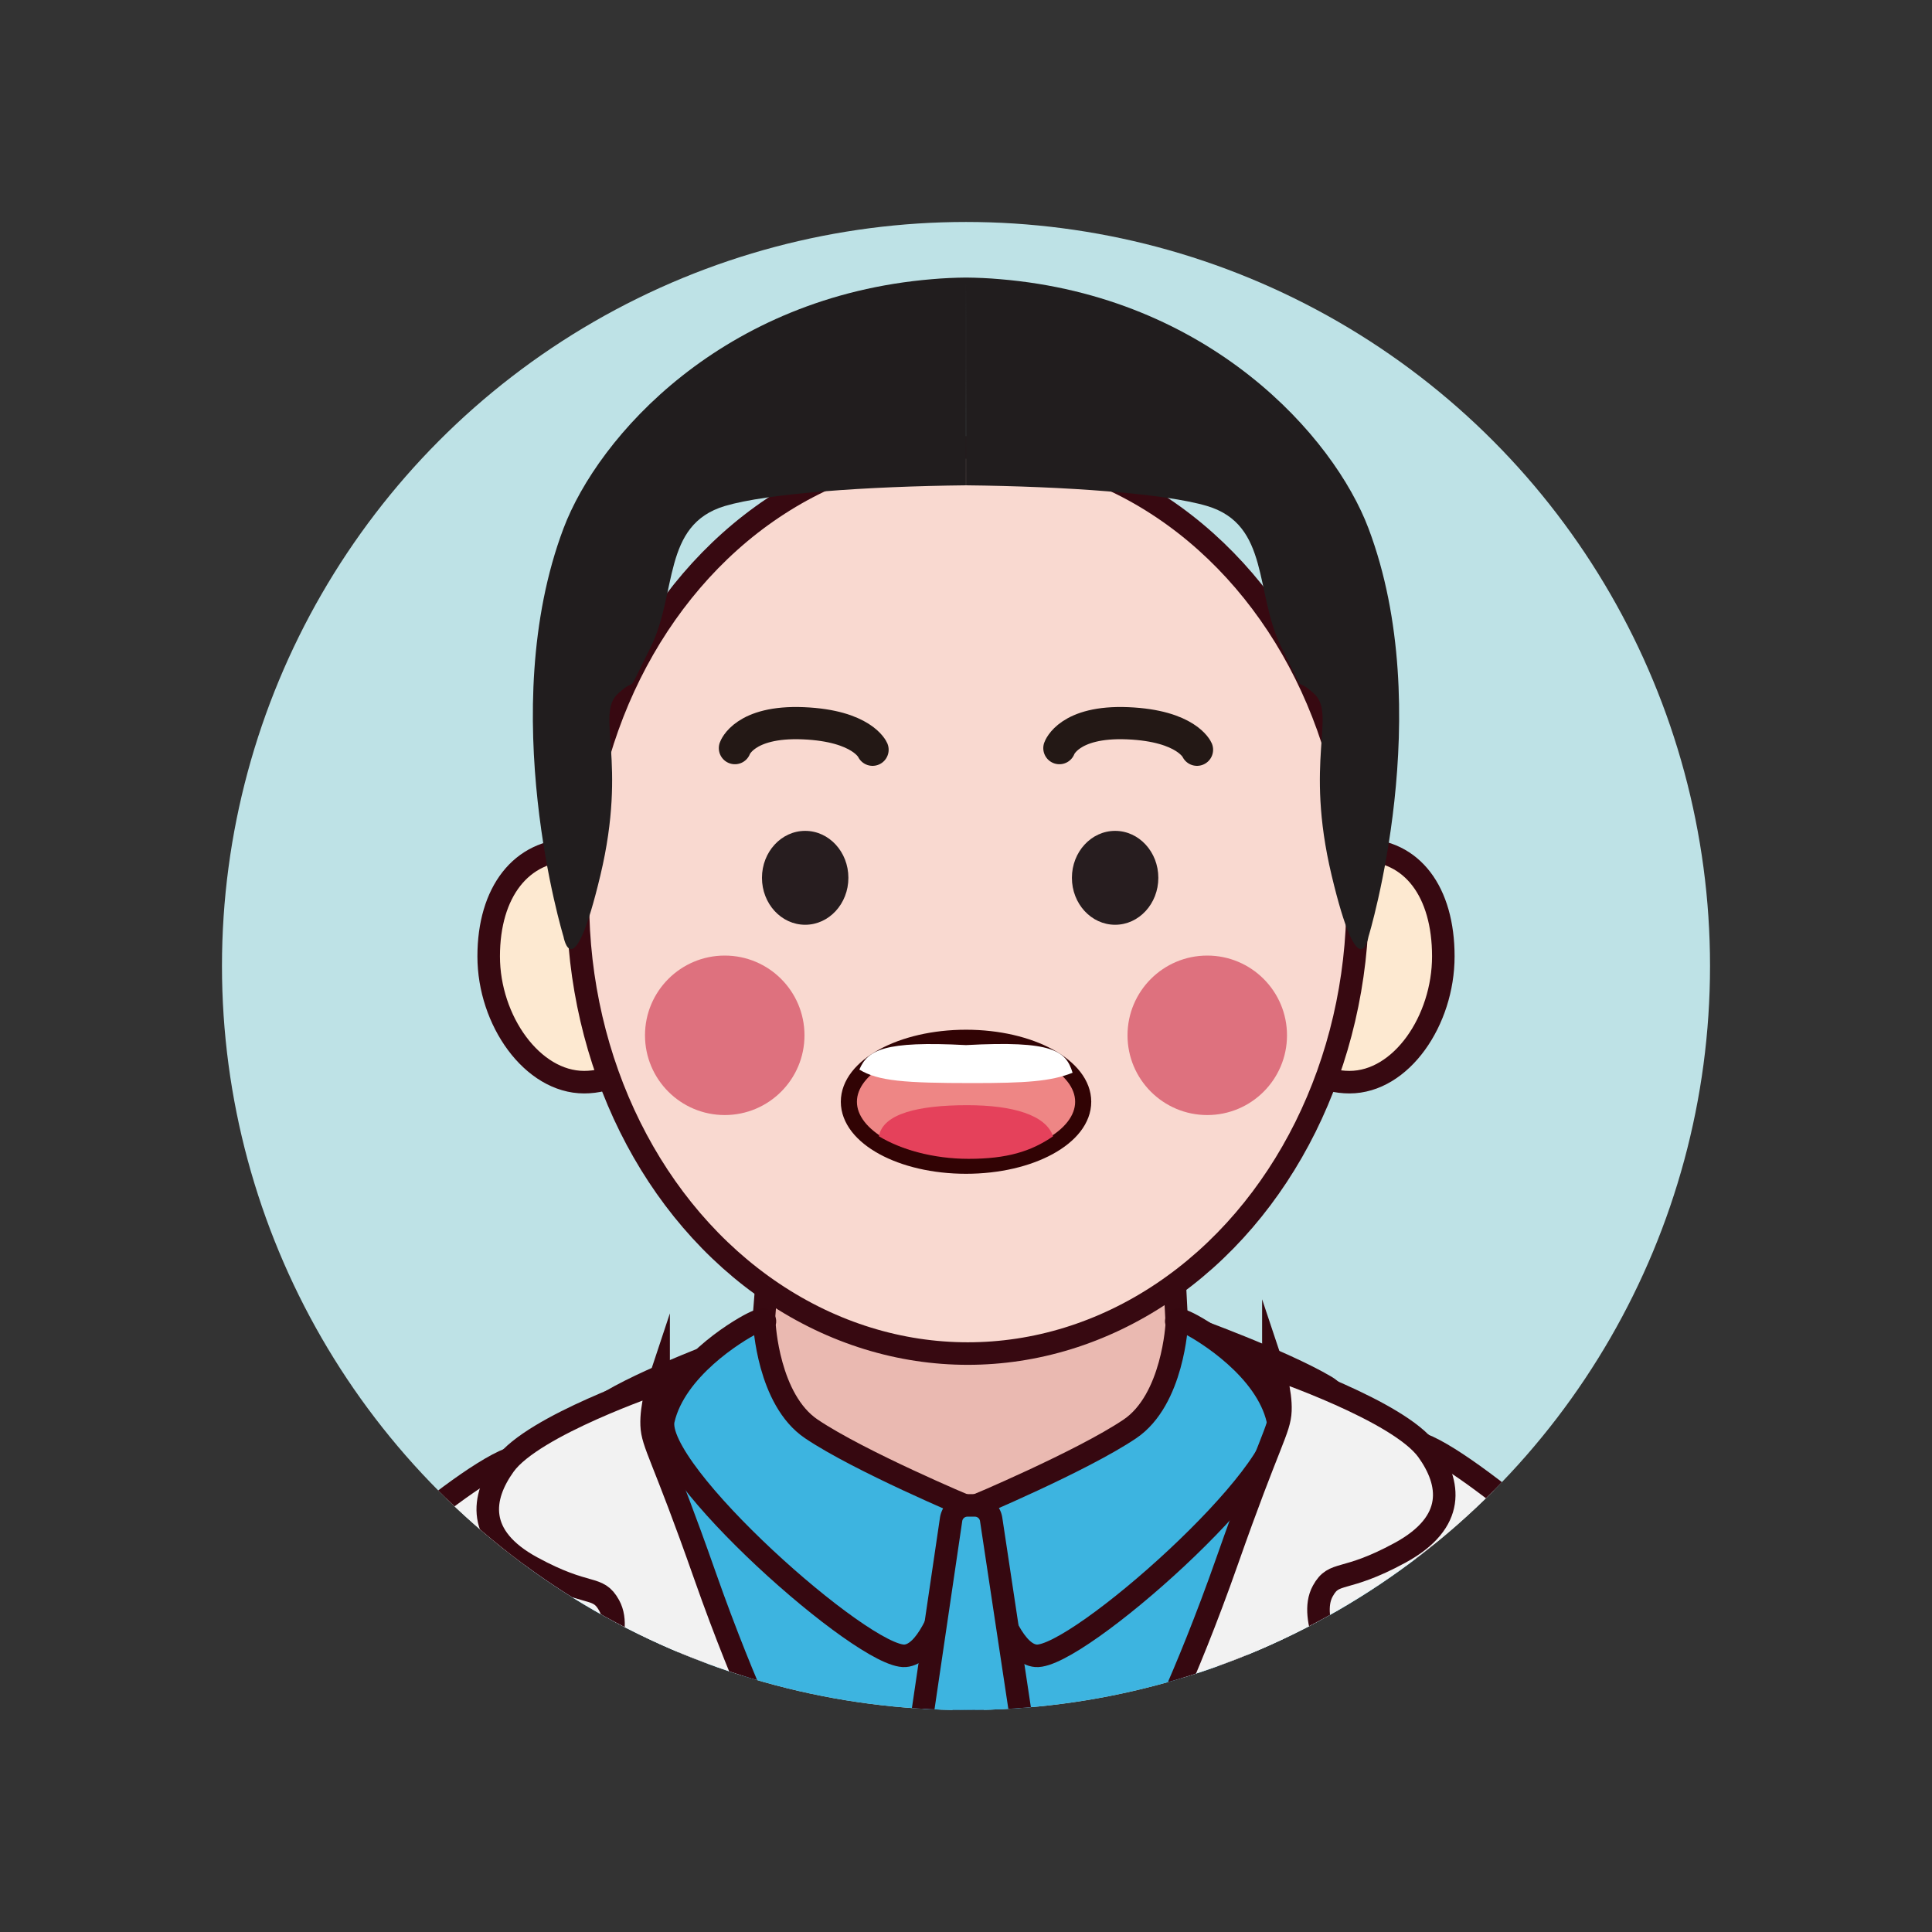 <svg viewBox="0 0 1200 1200" xmlns="http://www.w3.org/2000/svg" id="图层_1"><rect x="0" y="0" width="1200" height="1200" fill="#333333" stroke="none"/><defs><clipPath id="clip-path"><circle r="462.13" cy="600" cx="600" style="fill:none"/></clipPath><style>.cls-5,.cls-6{stroke-miterlimit:10;stroke-width:14px;fill:#3db4e0;stroke:#360810}.cls-6{fill:#f2f2f2}.cls-9{fill:#271d1f}.cls-14{fill:#de717e}</style></defs><circle r="462.13" cy="600" cx="600" style="fill:#bee2e6"/><g style="clip-path:url(#clip-path)"><path style="stroke-width:14px;stroke-miterlimit:10;stroke:#370911;fill:#eab9b1" d="M477.37 781.94 464.34 946.9l158.45 68.13 115.62-49.55-9.34-179.55-229.12-6.77-22.58 2.78z"/><path d="m601.63 1141.1 6.26-203.35S700.21 900.07 715.7 882s22.71-57.81 22.71-57.81 57.41 20.66 85 36.91 80.2 144.25 80.2 147.35-230.71 150.19-230.71 150.19z" class="cls-5"/><path d="M604.21 936.06s13.94 90.33 39.23 92.39 157.42-115.09 150.19-146.58-44.9-54.71-55.22-59.87-7.46 0-7.46 0-2.23 47.42-29.19 65.55c-29.93 20.13-97.55 48.51-97.55 48.51z" class="cls-5"/><path d="M1020.83 1005.23S920.39 911.29 883.38 897.1s-95.33 75.61-95.33 75.61L735.41 1110z" class="cls-6"/><path d="M790.92 849.87s78 26.44 95.71 51.1c14.45 20.13 18.07 44.39-17 63.48s-40.75 10.62-48 23.74c-9.79 17.72 10.32 47 8.77 58.33s-117.67 42.32-117.67 42.32 23.31-44.75 49.55-119.48 32.51-81.3 33-93.17-4.36-26.32-4.36-26.32z" class="cls-6"/><path d="m601.37 1150.1-6.26-203.35S502.79 909.07 487.3 891s-22.71-57.81-22.71-57.81-57.41 20.66-85 36.91-80.2 144.25-80.2 147.35 230.71 150.19 230.71 150.19z" class="cls-5"/><path d="M179.17 1014.23s100.44-93.94 137.45-108.13S412 981.71 412 981.71L464.59 1119z" class="cls-6"/><path d="M409.08 858.87s-78 26.44-95.71 51.1c-14.45 20.13-18.07 44.39 17 63.48s40.75 10.62 48 23.74c9.79 17.72-10.32 47-8.77 58.33s117.67 42.32 117.67 42.32-23.27-44.75-49.52-119.48-32.51-81.3-33-93.17 4.33-26.32 4.33-26.32z" class="cls-6"/><path d="M601.5 936.06s-13.94 90.33-39.23 92.39-157.42-115.09-150.19-146.58S457 827.16 467.31 822s7.46 0 7.46 0S477 869.42 504 887.55c29.89 20.13 97.5 48.51 97.5 48.51z" class="cls-5"/><path d="M574.41 1134.94h58.18a10.22 10.22 0 0 0 10.1-11.74l-27.06-179.47a10.23 10.23 0 0 0-10.11-8.7h-4.67a10.22 10.22 0 0 0-10.11 8.73l-26.44 179.47a10.22 10.22 0 0 0 10.11 11.71z" class="cls-5"/><path d="M896.47 594c0 39.85-26.09 78.15-58.28 78.15s-58.27-32.3-58.27-72.15 33.09-72.15 65.27-72.15 51.28 26.3 51.28 66.15zm-475.39 6c0 39.85-26.09 72.15-58.27 72.15s-59.28-38.3-59.28-78.15 20.09-66.15 52.28-66.15 65.27 32.3 65.27 72.15z" style="fill:#fde9d1;stroke-width:14px;stroke-miterlimit:10;stroke:#370911"/><ellipse ry="281.42" rx="242.17" cy="559.3" cx="601.11" style="fill:#f9d9d0;stroke-width:14px;stroke-miterlimit:10;stroke:#370911"/><ellipse ry="29.16" rx="26.84" cy="545.23" cx="500.11" class="cls-9"/><ellipse ry="29.16" rx="26.84" cy="545.23" cx="692.62" class="cls-9"/><path d="M658 464.68s5.84-17 42.48-15.45 43 16.45 43 16.45m-287.01-1s5.84-17 42.49-15.45 43 16.45 43 16.45" style="stroke:#231815;stroke-linecap:round;stroke-width:20px;stroke-miterlimit:10;fill:none"/><ellipse ry="39.74" rx="72.77" cy="684.32" cx="600.02" style="fill:#ee8685;stroke:#310304;stroke-width:10px;stroke-miterlimit:10"/><path d="M545.92 705.77c13.66 8.25 33.73 14 55.7 14 23.75 0 38.78-4.56 52.45-14-4.38-13.12-24.71-19.32-53.32-19.32-30.1 0-52.38 5.2-54.83 19.32z" style="fill:#e5415b"/><path d="M603.9 672.72c33.07 0 48.65-1 62.3-6.41-4.15-13.69-12.31-20.09-66.22-17.18-51-2.7-61.07 3.11-66.21 15.21 11.61 7.13 28.16 8.38 70.13 8.38z" style="fill:#fff"/><circle r="49.53" cy="643.05" cx="450.15" class="cls-14"/><circle r="49.53" cy="643.05" cx="749.85" class="cls-14"/><path d="M600 172.4c-7 .07-14 .37-21.08 1C448.82 184.2 371.61 271 350 328.2c-42.84 113.55 0 253.55 0 253.55s5.89 33.33 22.92-38.11-3.09-99.83 10.84-112.73 3.1 5.68 20.13-28.39 7.16-76.57 46.45-88.26c26.19-7.78 88.16-12.18 149.63-12.82zm0 0c7 .07 14 .37 21.08 1C751.18 184.2 828.39 271 850 328.2c42.84 113.55 0 253.55 0 253.55s-5.89 33.33-22.92-38.11 3.09-99.83-10.84-112.73-3.1 5.68-20.13-28.39-7.16-76.57-46.45-88.26c-26.19-7.78-88.16-12.18-149.63-12.82z" style="fill:#211d1e"/></g></svg>